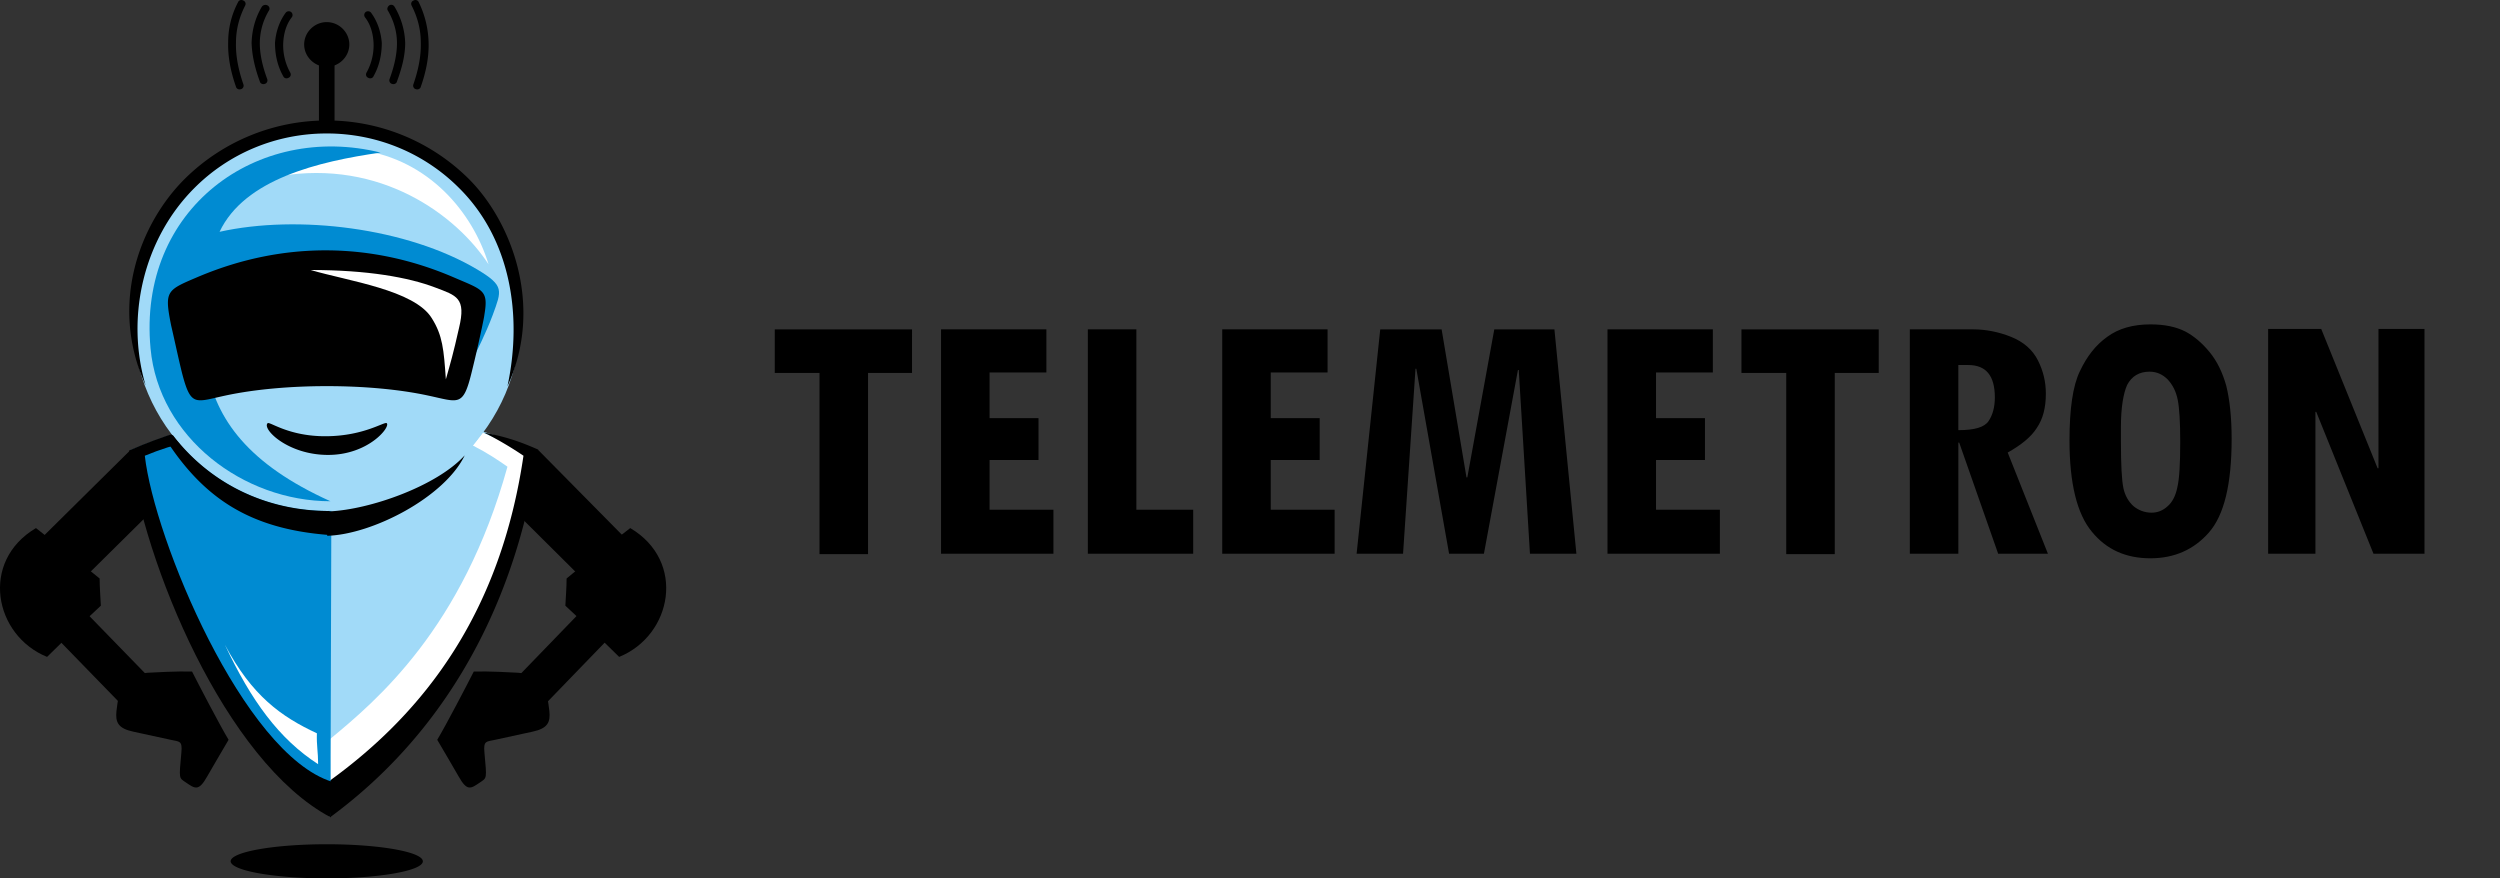 <?xml version="1.0" encoding="UTF-8" standalone="no"?>
<svg
   width="185"
   height="65"
   fill="none"
   version="1.1"
   id="svg44"
   sodipodi:docname="logo_big.svg"
   inkscape:version="1.1 (c68e22c387, 2021-05-23)"
   xmlns:inkscape="http://www.inkscape.org/namespaces/inkscape"
   xmlns:sodipodi="http://sodipodi.sourceforge.net/DTD/sodipodi-0.dtd"
   xmlns="http://www.w3.org/2000/svg"
   xmlns:svg="http://www.w3.org/2000/svg">
  <rect width="100%" height="100%" fill="#333333" stroke="none"/>
  <defs
     id="defs48" />
  <sodipodi:namedview
     id="namedview46"
     pagecolor="#ffffff"
     bordercolor="#666666"
     borderopacity="1.0"
     inkscape:pageshadow="2"
     inkscape:pageopacity="0.0"
     inkscape:pagecheckerboard="0"
     showgrid="false"
     inkscape:zoom="6.1291866"
     inkscape:cx="104.41842"
     inkscape:cy="32.54918"
     inkscape:window-width="2560"
     inkscape:window-height="1411"
     inkscape:window-x="7191"
     inkscape:window-y="-9"
     inkscape:window-maximized="1"
     inkscape:current-layer="svg44" />
  <path
     d="m 36.64,36.4 3.191,-3.097 6.504,6.586 -3.1,3.067 z"
     fill="#000000"
     id="path2" />
  <path
     d="m 41.928,42.806 c 0,0.662 -0.06,1.354 -0.091,2.015 1.671,1.564 2.31,2.135 3.981,3.79 3.92,-1.595 4.984,-7.068 0.82,-9.534 -1.914,1.504 -2.917,2.226 -4.71,3.73 z"
     fill="#000000"
     id="path4" />
  <path
     d="m 38.372,50.024 2.067,1.985 5.41,-5.594 -2.067,-1.985 z"
     fill="#000000"
     id="path6" />
  <path
     d="m 38.342,49.783 c 0.82,0.15 1.854,-0.18 2.036,1.143 0.091,0.571 0.182,0.872 0.274,1.684 0.09,0.842 -0.122,1.293 -1.246,1.534 -1.125,0.24 -1.763,0.39 -2.766,0.601 -0.638,0.15 -0.881,0.03 -0.79,0.962 0.182,1.985 0.182,1.835 -0.334,2.196 -0.67,0.45 -0.943,0.691 -1.58,-0.451 -0.457,-0.812 -1.095,-1.865 -1.581,-2.707 0.668,-1.113 2.249,-4.15 2.705,-5.052 1.124,-0.03 2.735,0.06 3.282,0.09 z M 9.605,33.352 2.985,39.9 l 3.072,3.042 6.62,-6.548 z"
     fill="#000000"
     id="path8" />
  <path
     d="m 7.373,42.806 c 0,0.662 0.06,1.354 0.09,2.015 -1.67,1.564 -2.309,2.135 -3.98,3.79 -3.921,-1.595 -4.985,-7.068 -0.821,-9.534 1.884,1.504 2.887,2.226 4.71,3.73 z"
     fill="#000000"
     id="path10" />
  <path
     d="M 10.929,50.024 8.862,52.009 3.422,46.415 5.489,44.43 Z"
     fill="#000000"
     id="path12" />
  <path
     d="m 10.928,49.783 c -0.82,0.15 -1.853,-0.18 -2.036,1.143 -0.091,0.571 -0.182,0.872 -0.273,1.684 -0.091,0.842 0.121,1.293 1.246,1.534 1.124,0.24 1.762,0.39 2.765,0.601 0.639,0.15 0.882,0.03 0.79,0.962 -0.182,1.985 -0.182,1.835 0.335,2.196 0.668,0.45 0.942,0.691 1.58,-0.451 0.456,-0.812 1.094,-1.865 1.58,-2.707 -0.668,-1.113 -2.248,-4.15 -2.704,-5.052 -1.125,-0.03 -2.705,0.06 -3.283,0.09 z M 24.757,3.711 h -1.155 v 7.218 h 1.155 V 3.71 Z"
     fill="#000000"
     id="path14" />
  <path
     d="M 39.314,33.243 C 34.512,31.198 29.437,30.236 24.362,30.266 V 60.429 C 31.96,53.061 38.737,44.159 39.314,33.243 Z"
     fill="#a1daf8"
     id="path16" />
  <path
     d="m 34.999,32.972 c 1.063,0.542 1.823,1.053 2.553,1.564 -3.313,11.97 -9.695,17.322 -13.16,20.18 l 0.091,3.728 c 0,0 9.209,-6.496 11.306,-12.901 2.127,-6.406 3.495,-12 3.495,-12 -1.185,-0.51 -2.4,-1.022 -3.586,-1.533 -0.183,0.24 -0.365,0.541 -0.7,0.962 z"
     fill="#ffffff"
     id="path18" />
  <path
     d="M 38.737,33.724 A 26.525,26.525 0 0 0 35.819,32.01 c 1.55,0.3 2.584,0.632 4.012,1.263 -0.79,6.075 -3.738,18.615 -15.378,27.186 L 24.301,57.843 C 31.625,52.58 37.065,45.122 38.737,33.724 Z"
     fill="#000000"
     id="path20" />
  <path
     d="m 9.622,33.333 c 4.802,-2.045 9.877,-3.097 14.922,-3.067 L 24.453,60.339 C 17.311,56.699 10.746,42.054 9.622,33.333 Z"
     fill="#008bd2"
     id="path22" />
  <path
     d="m 17.067,31.018 c 2.553,-0.512 4.438,-0.692 7.021,-0.662 h 0.486 v 4.901 l -1.003,0.121 v -4.06 c -2.34,0 -4.011,0.18 -6.321,0.662 -2.34,0.451 -4.285,0.812 -6.534,1.744 0.699,6.195 7.294,22.044 13.828,24.119 l -0.06,2.646 C 16.672,56.369 10.594,41.633 9.561,33.333 c 2.553,-1.112 4.771,-1.774 7.506,-2.315 z"
     fill="#000000"
     id="path24" />
  <path
     d="m 24.18,37.814 c 7.922,0 14.344,-6.355 14.344,-14.194 0,-7.84 -6.422,-14.195 -14.345,-14.195 -7.922,0 -14.345,6.355 -14.345,14.195 0,7.84 6.423,14.194 14.345,14.194 z"
     fill="#a1daf8"
     id="path26" />
  <path
     d="m 20.684,13.034 c 1.155,-1.293 5.258,-1.805 6.048,-1.925 4.984,0.722 8.236,4.571 9.421,8.45 -2.4,-3.668 -7.993,-7.788 -15.469,-6.525 z"
     fill="#ffffff"
     id="path28" />
  <path
     d="m 35.212,26.116 c 0,0 0.729,-1.414 1.246,-2.797 0.668,-1.835 0.881,-2.165 -1.125,-3.368 -5.197,-3.098 -13.281,-4.09 -19.086,-2.797 1.854,-3.91 7.325,-5.203 11.914,-5.864 -9.118,-2.256 -17.992,4.15 -17.02,14.495 0.608,6.586 6.869,11.307 13.312,11.307 -6.078,-2.736 -8.48,-6.075 -9.148,-9.864 l 14.71,-0.36 c -0.03,0 5.105,-0.542 5.197,-0.752 z"
     fill="#008bd2"
     id="path30" />
  <path
     d="m 24.18,8.914 a 14.87,14.87 0 0 1 10.485,4.3 c 3.16,3.128 5.622,9.413 2.887,15.368 1.124,-5.233 0.243,-10.887 -3.587,-14.676 -2.492,-2.496 -5.956,-4.03 -9.786,-4.03 -3.829,0 -7.294,1.534 -9.786,4.03 -3.799,3.79 -5.105,9.594 -3.616,14.616 -2.766,-6.075 -0.365,-12.06 2.917,-15.307 a 14.925,14.925 0 0 1 10.485,-4.3 z"
     fill="#000000"
     id="path32" />
  <path
     d="m 14.788,20.432 c 6.2,-2.586 12.704,-2.526 18.782,0.09 2.158,0.932 2.584,0.932 2.28,2.737 -0.03,0.24 -0.091,0.511 -0.152,0.812 a 97.45,97.45 0 0 1 -0.79,3.458 c -0.639,2.616 -0.943,2.226 -3.222,1.744 -4.285,-0.932 -10.698,-0.932 -15.013,0 -2.25,0.482 -2.553,0.872 -3.222,-1.744 -0.273,-1.113 -0.517,-2.285 -0.79,-3.458 -0.517,-2.617 -0.334,-2.587 2.127,-3.64 z M 24.18,65 c 3.92,0 7.11,-0.571 7.11,-1.263 0,-0.692 -3.19,-1.263 -7.11,-1.263 -3.921,0 -7.112,0.571 -7.112,1.263 0.03,0.692 3.221,1.263 7.111,1.263 z m 0.151,-27.156 c 3.04,-0.12 8.024,-1.894 10.06,-4.15 -1.49,3.098 -6.838,5.864 -10.181,5.954 z"
     fill="#000000"
     id="path34" />
  <path
     d="m 23.541,56.55 c 0,-0.933 -0.122,-1.354 -0.091,-2.286 -2.644,-1.233 -4.802,-2.767 -6.808,-6.556 1.945,4.15 4.012,6.977 6.899,8.842 z M 22.994,19.98 c 4.194,0 7.233,0.542 9.209,1.294 1.58,0.601 2.31,0.752 1.762,3.007 -0.425,1.895 -0.638,2.617 -0.972,3.79 -0.152,-2.226 -0.243,-3.248 -1.033,-4.512 -1.277,-2.105 -6.23,-2.766 -8.966,-3.578 z"
     fill="#ffffff"
     id="path36" />
  <path
     d="m 12.783,32.19 c 2.796,3.64 6.96,5.624 11.61,5.624 -0.031,0.602 -0.031,1.173 -0.062,1.774 -5.835,-0.45 -9.239,-2.706 -12.065,-7.067 -0.03,0 0.06,0.06 0.517,-0.33 z M 24.18,4.944 c 0.911,0 1.67,-0.752 1.67,-1.654 0,-0.902 -0.759,-1.654 -1.67,-1.654 -0.912,0 -1.672,0.752 -1.672,1.654 0,0.902 0.76,1.654 1.671,1.654 z m -4.377,26.374 c 0.152,-0.15 1.55,0.993 4.376,0.963 2.796,-0.03 4.286,-1.113 4.438,-0.963 0.303,0.27 -1.368,2.376 -4.407,2.346 -2.948,-0.03 -4.832,-1.925 -4.407,-2.346 z M 21.14,0.945 a 0.29,0.29 0 0 1 0.395,-0.06 c 0.122,0.09 0.152,0.27 0.06,0.39 -0.425,0.542 -0.607,1.233 -0.637,1.925 -0.03,0.752 0.152,1.504 0.516,2.165 0.091,0.15 0.03,0.331 -0.121,0.391 -0.152,0.09 -0.335,0.03 -0.395,-0.12 C 20.532,4.884 20.35,4.042 20.35,3.17 20.41,2.388 20.654,1.606 21.14,0.945 Z M 19.378,0.494 a 0.33,0.33 0 0 1 0.425,-0.09 c 0.152,0.09 0.182,0.27 0.091,0.39 A 4.727,4.727 0 0 0 19.226,3.2 c 0,0.842 0.212,1.744 0.547,2.647 0.06,0.15 -0.03,0.33 -0.183,0.36 -0.152,0.06 -0.334,-0.03 -0.364,-0.18 C 18.861,5.035 18.648,4.102 18.618,3.17 18.648,2.268 18.861,1.366 19.378,0.494 Z M 17.615,0.163 c 0.06,-0.15 0.243,-0.21 0.395,-0.12 0.152,0.06 0.213,0.24 0.121,0.39 -0.425,0.842 -0.668,1.745 -0.668,2.707 -0.03,0.992 0.182,2.045 0.547,3.097 0.06,0.15 -0.03,0.331 -0.182,0.361 -0.152,0.06 -0.335,-0.03 -0.365,-0.18 -0.395,-1.113 -0.608,-2.226 -0.578,-3.278 0,-1.053 0.244,-2.045 0.73,-2.977 z m 9.847,0.782 a 0.29,0.29 0 0 0 -0.396,-0.06 0.283,0.283 0 0 0 -0.06,0.39 c 0.425,0.542 0.607,1.233 0.638,1.925 a 4.152,4.152 0 0 1 -0.517,2.165 c -0.091,0.15 -0.03,0.331 0.122,0.391 0.152,0.09 0.334,0.03 0.395,-0.12 C 28.069,4.884 28.252,4.042 28.252,3.17 28.191,2.388 27.948,1.606 27.462,0.945 Z m 1.732,-0.451 c -0.091,-0.15 -0.274,-0.18 -0.395,-0.09 -0.122,0.09 -0.183,0.27 -0.091,0.39 0.455,0.782 0.668,1.594 0.668,2.406 0,0.842 -0.213,1.744 -0.547,2.646 -0.06,0.15 0.03,0.331 0.182,0.361 0.152,0.06 0.335,-0.03 0.365,-0.18 0.365,-0.992 0.608,-1.925 0.608,-2.857 a 5.55,5.55 0 0 0 -0.79,-2.676 z m 1.793,-0.331 c -0.06,-0.15 -0.243,-0.21 -0.395,-0.12 -0.152,0.06 -0.213,0.24 -0.122,0.39 0.426,0.842 0.669,1.745 0.669,2.707 0.03,0.992 -0.182,2.045 -0.547,3.097 -0.06,0.15 0.03,0.331 0.182,0.361 0.152,0.06 0.335,-0.03 0.365,-0.18 0.395,-1.113 0.608,-2.226 0.577,-3.278 A 7.17,7.17 0 0 0 30.987,0.163 Z"
     fill="#000000"
     id="path38" />
  <g
     fill="#000000"
     id="g42"
     transform="matrix(0.848,0,0,0.848,8.852,5.099)">
    <path
       d="M 69.148,26.529 H 65.31 V 42.344 H 61.076 V 26.529 H 57.17 v -3.8 h 11.979 z m 12.34,15.779 h -9.807 v -19.58 h 9.192 v 3.764 h -4.958 v 3.981 h 4.27 v 3.656 h -4.27 v 4.342 h 5.573 z m 12.197,0 h -9.193 v -19.58 h 4.234 v 15.743 h 4.959 z m 12.341,0 h -9.808 v -19.58 h 9.192 v 3.764 h -4.958 v 3.981 h 4.27 v 3.656 h -4.27 v 4.342 h 5.574 z m 21.098,0 h -4.053 l -0.977,-16.033 h -0.072 l -2.968,16.033 h -3.04 l -2.86,-16.141 h -0.071 l -1.086,16.14 h -4.053 l 2.062,-19.578 h 5.357 l 2.17,12.92 h 0.073 l 2.353,-12.92 h 5.247 z m 12.522,0 h -9.808 v -19.58 h 9.193 v 3.764 h -4.958 v 3.981 h 4.27 v 3.656 h -4.27 v 4.342 h 5.573 z m 13.861,-15.779 h -3.836 v 15.815 h -4.235 V 26.529 h -3.908 v -3.8 h 11.979 z m 14.765,15.779 h -4.343 l -3.401,-9.7 h -0.073 v 9.7 h -4.234 v -19.58 h 5.537 c 1.086,0 2.208,0.218 3.293,0.652 1.086,0.434 1.882,1.122 2.353,2.063 0.47,0.94 0.687,1.882 0.687,2.895 0,1.23 -0.253,2.208 -0.796,3.004 -0.507,0.796 -1.375,1.484 -2.533,2.135 z m -7.781,-10.785 c 1.376,0 2.244,-0.253 2.606,-0.796 0.362,-0.543 0.543,-1.23 0.543,-2.063 0,-1.882 -0.76,-2.823 -2.316,-2.823 h -0.87 v 5.682 z m 9.663,0.905 c 0,-2.75 0.29,-4.777 0.905,-6.044 0.615,-1.303 1.375,-2.28 2.388,-3.004 0.978,-0.724 2.244,-1.086 3.764,-1.086 1.267,0 2.244,0.217 3.04,0.616 0.76,0.398 1.484,1.013 2.135,1.81 0.652,0.795 1.122,1.772 1.448,2.93 0.289,1.159 0.47,2.715 0.47,4.633 0,3.945 -0.651,6.659 -1.99,8.179 -1.303,1.484 -3.004,2.244 -5.103,2.244 -2.135,0 -3.836,-0.76 -5.103,-2.317 -1.302,-1.556 -1.954,-4.234 -1.954,-7.961 z m 4.488,-1.195 V 32.5 c 0,2.063 0.072,3.402 0.217,4.09 0.145,0.65 0.434,1.157 0.868,1.556 0.435,0.361 0.977,0.579 1.593,0.579 0.506,0 0.977,-0.181 1.375,-0.543 0.434,-0.362 0.724,-0.941 0.869,-1.665 0.18,-0.76 0.253,-2.063 0.253,-3.98 0,-1.702 -0.073,-2.932 -0.217,-3.656 -0.145,-0.724 -0.435,-1.303 -0.87,-1.773 -0.433,-0.435 -0.94,-0.688 -1.591,-0.688 -0.905,0 -1.556,0.398 -1.954,1.158 -0.326,0.724 -0.543,1.954 -0.543,3.655 z m 26.527,11.074 h -4.488 L 191.687,29.93 h -0.072 v 12.377 h -4.126 V 22.692 h 4.632 l 4.922,12.16 h 0.073 v -12.16 h 4.017 v 19.615 z"
       id="path40" />
  </g>
</svg>
